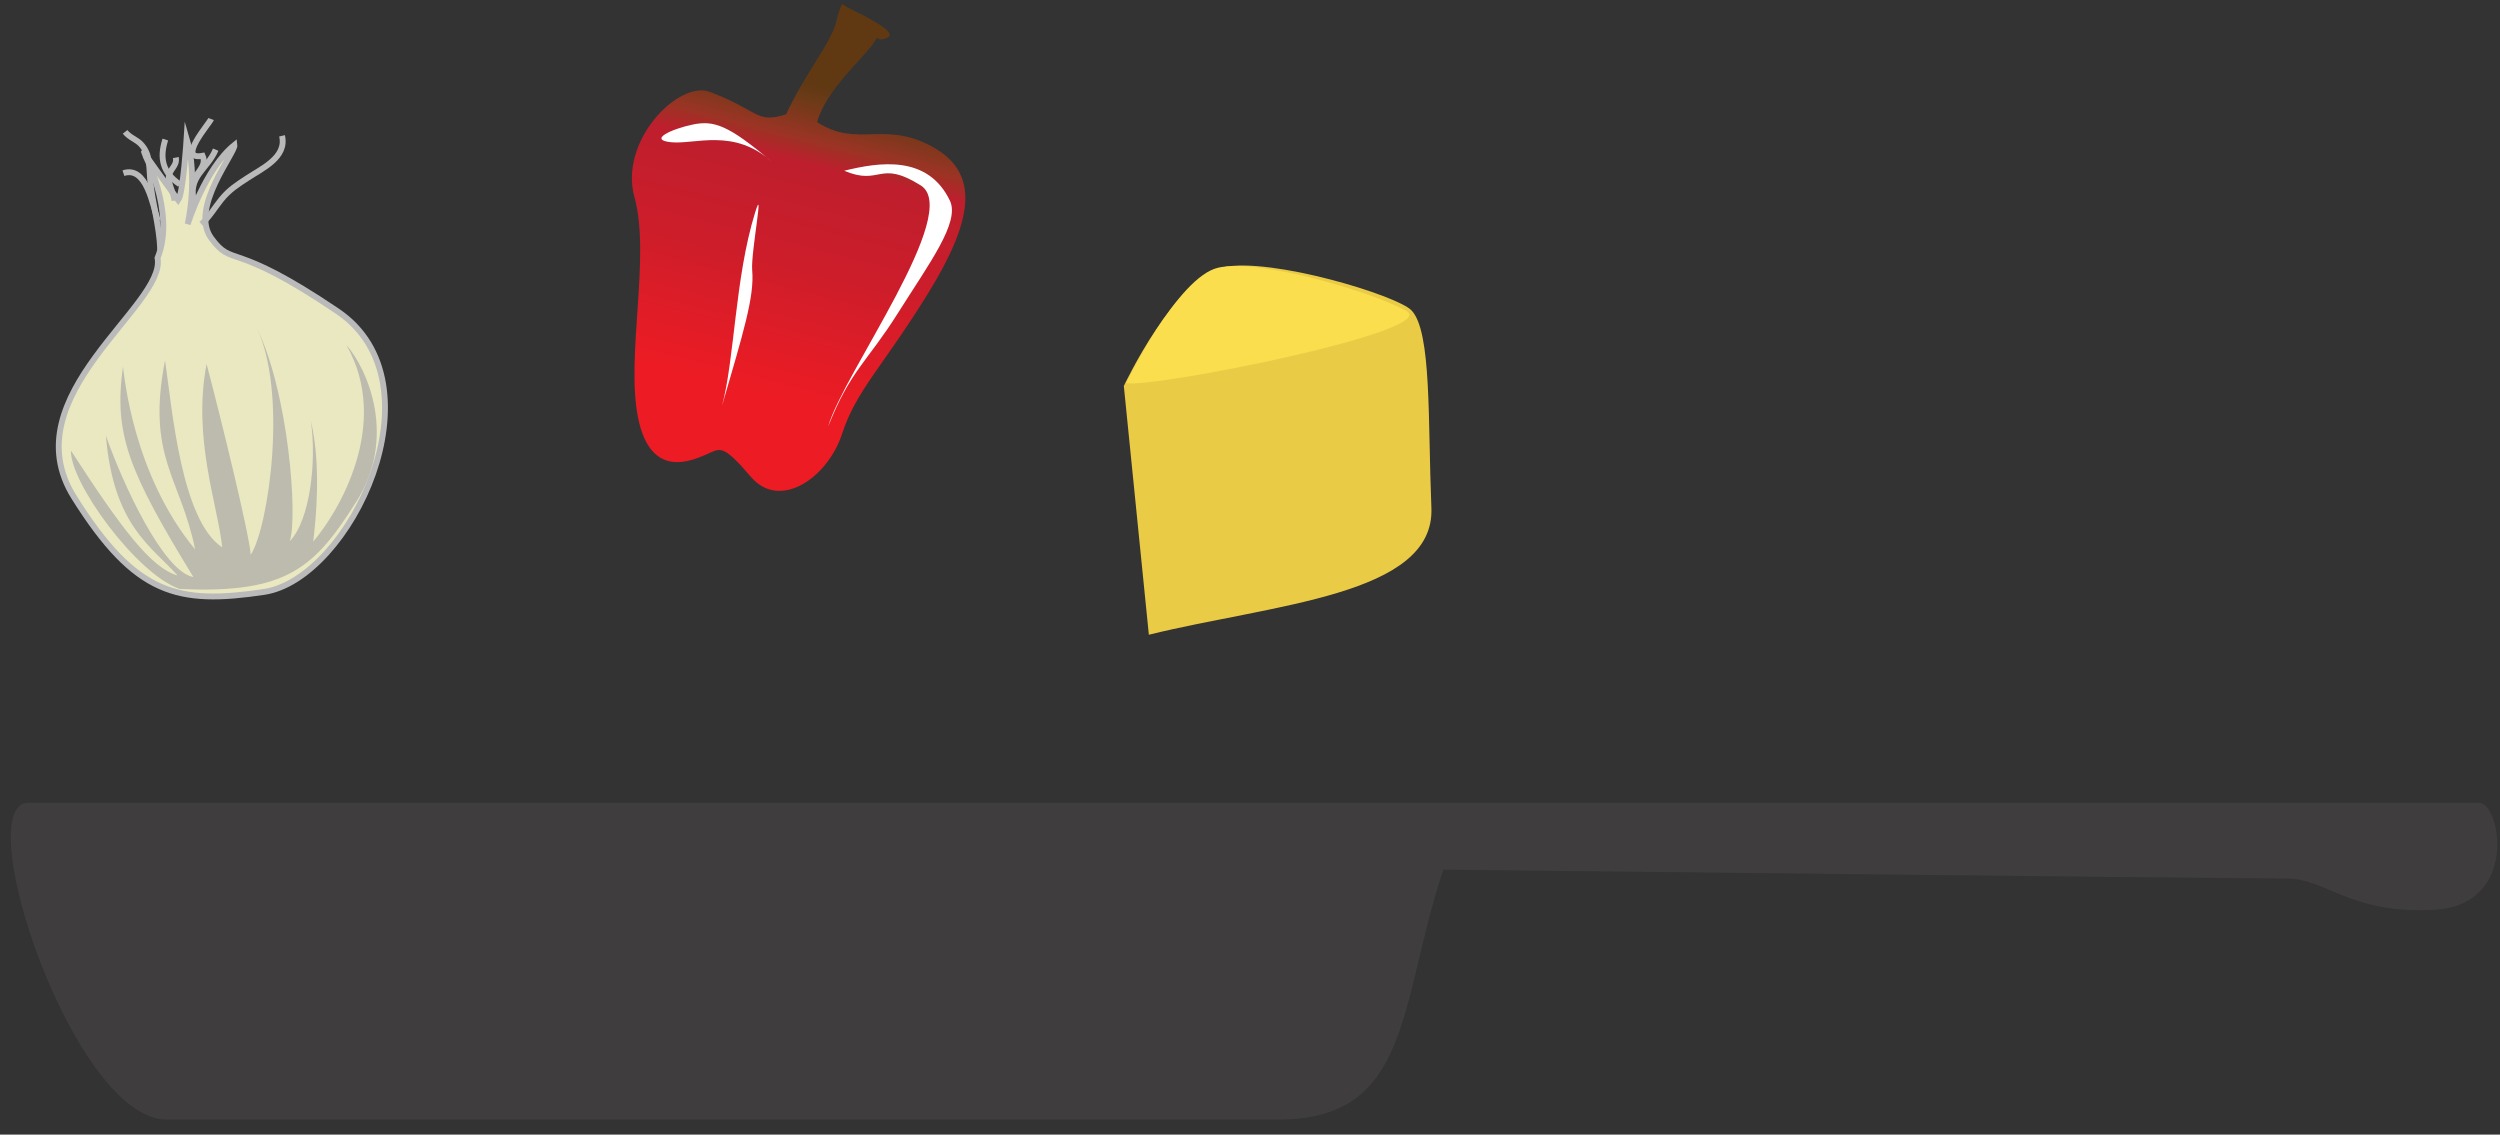 <?xml version="1.0" encoding="utf-8"?>
<!-- Generator: Adobe Illustrator 16.0.0, SVG Export Plug-In . SVG Version: 6.00 Build 0)  -->
<!DOCTYPE svg PUBLIC "-//W3C//DTD SVG 1.1//EN" "http://www.w3.org/Graphics/SVG/1.1/DTD/svg11.dtd">
<svg version="1.1" id="Layer_1" xmlns="http://www.w3.org/2000/svg" xmlns:xlink="http://www.w3.org/1999/xlink" x="0px" y="0px"
	 width="213px" height="96.667px" viewBox="0 0 213 96.667" enable-background="new 0 0 213 96.667" xml:space="preserve">
<rect x="0" y="0" width="213" height="96.667" fill="#333333" stroke="none"/>
<path fill="#3F3D3E" d="M2.429,68.393c18.063,0,206.865,0,208.767,0s3.422,8.746-3.803,9.126s-9.126-2.662-12.549-2.662
	s-71.871-0.761-71.871-0.761c-3.802,11.408-2.662,21.295-14.07,21.295c-11.408,0-86.701,0-94.687,0
	C6.232,95.392-2.705,68.393,2.429,68.393z"/>
<path fill="#EAE8C1" stroke="#BABABA" stroke-width="0.5" stroke-miterlimit="10" d="M13.424,21.979
	c0.77,4.048-12.531,11.734-7.12,20.377c5.246,8.375,8.86,9.169,16.191,8.076c7.33-1.093,15.334-17.771,6.259-23.912
	c-9.074-6.14-8.873-3.673-10.752-6.223c-1.879-2.55,2.075-7.303,1.978-7.954c-2.527,2.042-3.989,6.755-3.989,6.755
	s0.908-3.965-0.09-7.313c0,0-0.298,4.708-0.714,5.269c0,0-1.455-1.947-2.936-4.058C12.251,12.996,15.008,18.08,13.424,21.979z"/>
<path fill="#BCBBAD" d="M15.296,50.174c-3.688-1.281-9.349-9.097-9.248-11.776c4.326,6.682,6.815,9.975,9.078,10.636
	c-2.205-2.502-5.452-4.182-6.105-11.912c1.446,4.114,4.892,11.592,7.457,12.043c-5.505-9.003-6.806-12.14-6.002-17.921
	c0.121,0.814,0.871,9.195,6.15,15.568c-1.248-6.141-4.169-7.87-2.566-16.102c0.606,4.072,1.364,13.617,4.872,15.925
	c-0.372-3.609-2.549-9.278-1.33-15.621c1.144,4.325,3.676,14.605,3.755,16.258c1.501-2.222,3.246-13.972,0.417-19.544
	c2.829,5.573,3.617,16.445,2.907,18.383c1.736-1.757,2.311-6.839,1.801-10.26c0.909,3.861,0.424,8.429,0.203,10.294
	c2.127-2.482,6.67-9.986,2.833-16.741c1.806,2.063,4.333,7.847,0.826,13.365C26.837,48.287,24.522,50.63,15.296,50.174z"/>
<path fill="none" stroke="#BABABA" stroke-width="0.5" stroke-miterlimit="10" d="M17.157,19.091
	c0.627-0.533,1.152-1.416,1.688-2.08c0.693-0.855,1.36-1.267,2.223-1.835c1.237-0.817,3.4-1.77,2.96-3.604"/>
<path fill="none" stroke="#BABABA" stroke-width="0.5" stroke-miterlimit="10" d="M16.54,17.186
	c-0.579-2.16,1.136-2.748,1.836-4.437"/>
<path fill="none" stroke="#BABABA" stroke-width="0.5" stroke-miterlimit="10" d="M14.862,17.102
	c-0.043-0.671-0.554-1.42-0.479-2.066c0.077-0.654,0.73-0.891,0.596-1.614"/>
<path fill="none" stroke="#BABABA" stroke-width="0.5" stroke-miterlimit="10" d="M13.653,21.278
	c-0.077-2.112-0.7-4.009-0.867-6.091c-0.099-1.23-0.009-2.069-0.781-2.903c-0.368-0.397-0.968-0.563-1.347-1.049"/>
<path fill="none" stroke="#BABABA" stroke-width="0.5" stroke-miterlimit="10" d="M15.319,15.702
	c-1.468-0.983-1.742-2.226-1.233-3.813"/>
<path fill="none" stroke="#BABABA" stroke-width="0.5" stroke-miterlimit="10" d="M16.574,15.182
	c0.358-0.628,1.029-1.154,0.689-1.909c-2.236,0.43,0.57-2.735,0.724-3.13"/>
<path fill="none" stroke="#BABABA" stroke-width="0.5" stroke-miterlimit="10" d="M13.451,18.811
	c-0.443-1.335-0.958-4.699-2.936-4.058"/>
<linearGradient id="SVGID_1_" gradientUnits="userSpaceOnUse" x1="-272.924" y1="334.222" x2="-272.924" y2="366.46" gradientTransform="matrix(0.969 0.245 -0.245 0.969 416.83 -249.44)">
	<stop  offset="0" style="stop-color:#603913"/>
	<stop  offset="0.047" style="stop-color:#6F3A18"/>
	<stop  offset="0.14" style="stop-color:#9A3424"/>
	<stop  offset="0.206" style="stop-color:#BE1E2D"/>
	<stop  offset="0.496" style="stop-color:#CF1D2A"/>
	<stop  offset="0.823" style="stop-color:#ED1C24"/>
</linearGradient>
<path fill="url(#SVGID_1_)" d="M66.973,9.741c1.745-3.715,3.802-6.011,4.281-7.901c0.479-1.891,0.509-1.481,0.855-1.258
	c0.346,0.222,4.69,2.126,3.491,2.627s-0.535-0.538-1.199,0.501c-0.666,1.038-4.112,4.054-4.782,6.7
	c3.461,2.218,5.675-0.172,9.799,2.08c4.124,2.251,3.512,6.253-0.354,12.515c-3.866,6.263-6.111,8.242-7.32,11.958
	c-1.209,3.717-5.285,6.573-7.767,3.665c-2.482-2.908-2.61-2.404-3.81-1.903c-1.2,0.501-4.704,2.161-5.792-3.076
	c-1.087-5.237,1.083-13.806-0.32-18.855c-1.333-4.795,3.772-9.971,6.428-8.965C64.766,9.449,64.354,10.552,66.973,9.741z"/>
<path fill="#FFFFFF" d="M71.923,14.547c2.956-0.727,7.121-1.391,9.009,2.55c0.877,1.832-1.75,5.323-4.444,9.602
	c-2.595,4.125-4.05,4.875-5.925,9.629c1.275-4.503,11.469-18.282,7.882-20.531C74.858,13.547,75.072,15.881,71.923,14.547z"/>
<path fill="#FFFFFF" d="M65.767,13.793c-3.728-3.173-4.958-3.547-6.737-3.183c-1.779,0.365-3.872,1.313-1.835,1.51
	C59.231,12.317,62.55,10.884,65.767,13.793z"/>
<path fill="#FFFFFF" d="M61.513,34.584c1.816-6.242,2.775-9.304,2.574-11.558c-0.13-1.465,1.077-7.595,0.247-4.915
	C62.614,23.663,62.595,30.568,61.513,34.584z"/>
<path fill="#EACB46" d="M95.75,32.886l2.132,21.194c10.552-2.607,24.383-3.335,24.073-10.809
	c-0.311-7.473,0.035-15.011-1.693-16.824c-1.211-1.272-11.933-4.538-16.04-3.683C100.114,23.619,95.75,32.886,95.75,32.886z"/>
<path fill="#FBDE4E" d="M95.946,32.646c2.469,0.414,26.917-4.474,23.878-6.154c-3.038-1.681-12.588-4.473-16.04-3.683
	C100.333,23.598,95.946,32.646,95.946,32.646z"/>
</svg>
